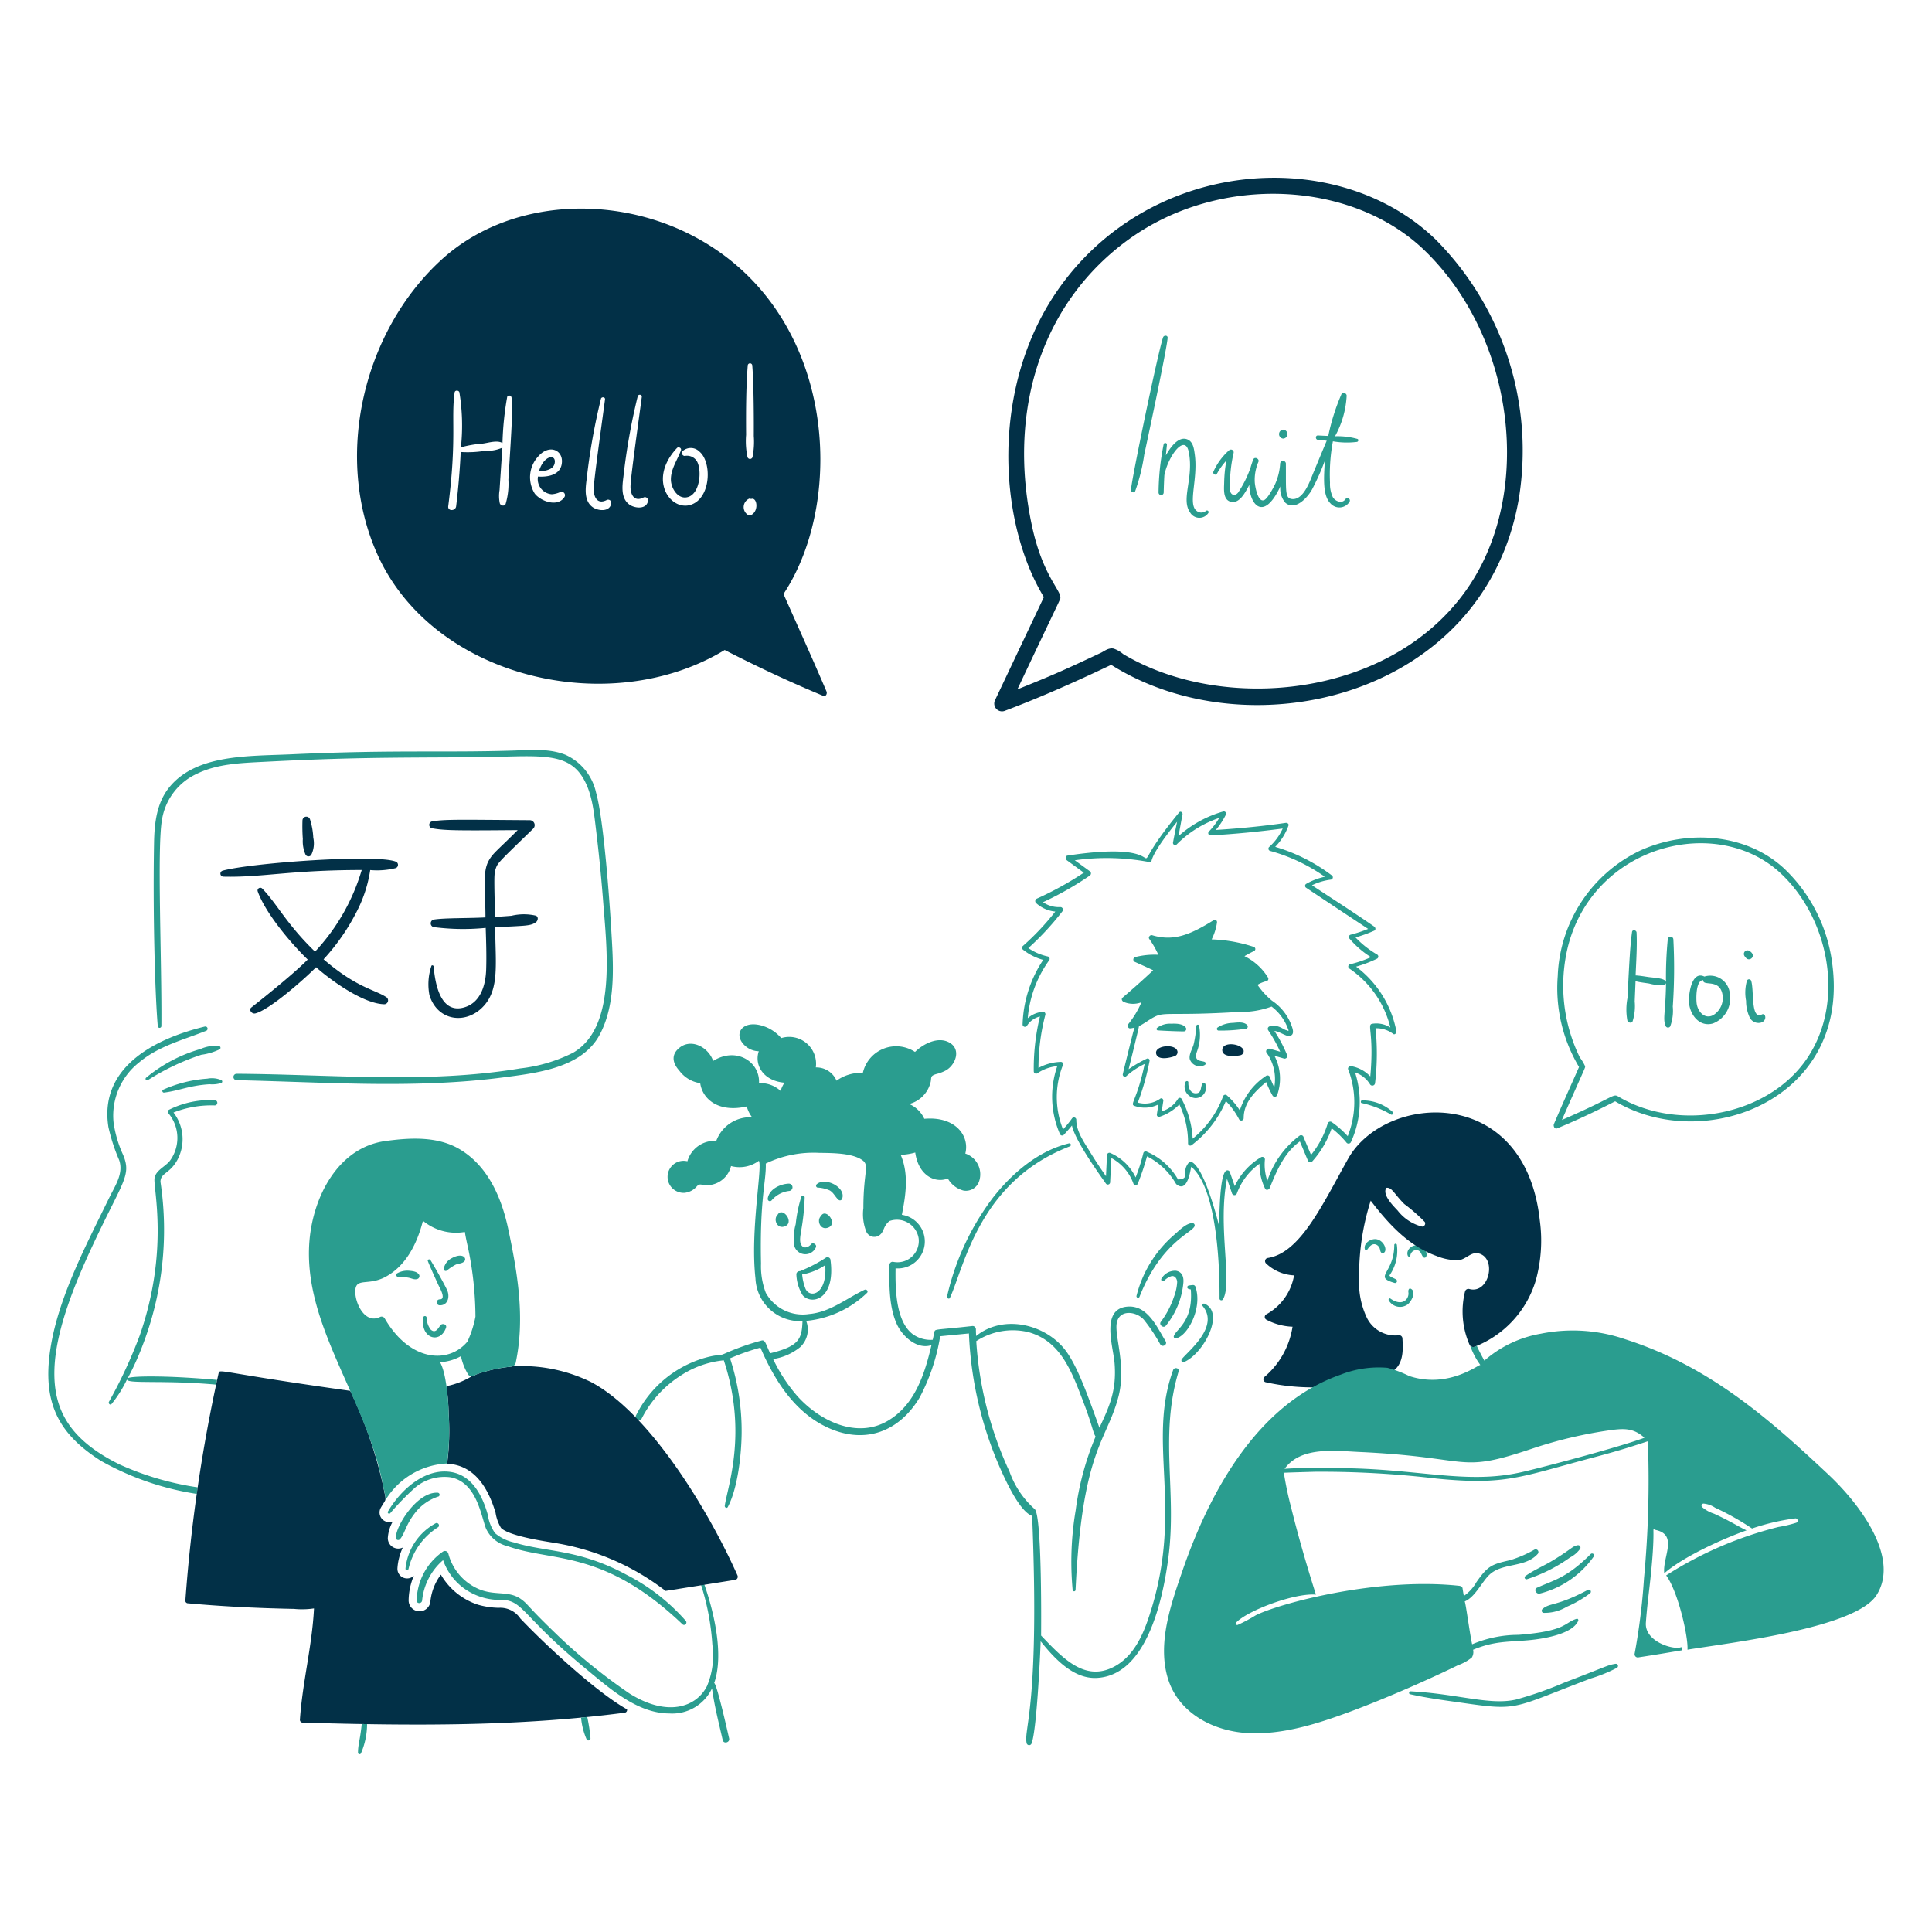 <svg viewBox="0 0 140 140" height="140" width="140" xmlns="http://www.w3.org/2000/svg"><g transform="matrix(0.7,0,0,0.7,0,0)"><path d="M20.839,109.19a6.251,6.251,0,0,0,1.9-.566.187.187,0,0,0-.048-.338,3.708,3.708,0,0,0-1.916.3,15.487,15.487,0,0,0-5.664,2.989.156.156,0,0,0,.193.241A24.458,24.458,0,0,1,20.839,109.19Z" fill="#2a9d8f"></path><path d="M16.971,113.106c1.506-.179,2.659-.744,4.724-.867a3.131,3.131,0,0,0,1.229-.133.169.169,0,0,0,0-.289,2.5,2.5,0,0,0-1.458-.157,13.523,13.523,0,0,0-4.579,1.145C16.74,112.866,16.8,113.106,16.971,113.106Z" fill="#2a9d8f"></path><path d="M46.676,152.934c2.636.541,3.1,3.849,3.616,5.255a3.27,3.27,0,0,0,2.253,1.867c4.654,1.684,9.9.266,18.1,8.087.229.217.546-.111.35-.35a20.587,20.587,0,0,0-6.134-4.772c-5-2.706-8.279-2.306-11.653-3.35a4.54,4.54,0,0,1-1.952-.952,4.333,4.333,0,0,1-.76-1.916c-.556-1.967-1.626-4.122-3.892-4.435-2.711-.374-5.182,1.94-6.447,4.109a.148.148,0,0,0,.229.181,28.692,28.692,0,0,1,2.6-2.675A4.728,4.728,0,0,1,46.676,152.934Z" fill="#2a9d8f"></path><path d="M141.516,129.387c.222-.295.484-.705.928-.554a.681.681,0,0,1,.4.458c.047.145.036.29.169.4a.161.161,0,0,0,.193.024c.472-.2.116-1.242-.663-1.422-.556-.128-1.419.358-1.254,1.025C141.314,129.423,141.454,129.47,141.516,129.387Z" fill="#2a9d8f"></path><path d="M146,129.99a.629.629,0,0,1,.76-.567c.362.117.364.48.578.723a.19.19,0,0,0,.289-.036c.275-.543-.433-1.148-.928-1.193-.566-.052-1.18.5-.964,1.073C145.78,130.111,145.975,130.134,146,129.99Z" fill="#2a9d8f"></path><path d="M144.336,128.869c0,2.992-2.229,3.281.036,3.941a.2.2,0,0,0,.157-.362c-.191-.123-.81-.329-.663-.458a4.447,4.447,0,0,0,.735-3.145A.136.136,0,0,0,144.336,128.869Z" fill="#2a9d8f"></path><path d="M143.758,134.6a1.346,1.346,0,0,0,1.928.458c.409-.279,1-1.382.325-1.663a.138.138,0,0,0-.168.072c-.1.169-.027.3-.037.482-.036.658-.737,1.281-1.867.482C143.819,134.351,143.709,134.5,143.758,134.6Z" fill="#2a9d8f"></path><path d="M145.975,175.385c1.868.422,3.773.658,5.652.928,5.638.809,5,.488,13.039-2.555a15.247,15.247,0,0,0,2.724-1.108.225.225,0,0,0-.169-.41c-.823.132-.88.263-5.278,1.94a38,38,0,0,1-5.014,1.759c-2.723.619-6.059-.6-10.918-.855C145.816,175.084,145.835,175.385,145.975,175.385Z" fill="#2a9d8f"></path><path d="M148.625,24.8c-10.118-9.81-29.571-8.554-39.153,5.268-6.935,10.006-6.16,23.916-1.41,31.745l-5.054,10.662a.805.805,0,0,0,.965,1.126c3.273-1.229,6.793-2.75,11.056-4.777,14.425,9.079,38.692,3.29,42.2-17.209A31,31,0,0,0,148.625,24.8Zm3.29,36.1c-7.876,11.4-25.314,12.991-35.642,6.809a3.063,3.063,0,0,0-1-.569c-.53-.106-1,.292-1.281.425-3.672,1.729-4.908,2.288-8.674,3.8,4.686-9.925,4.478-9.329,4.446-9.523.036-.768-1.844-2.34-2.927-7.359-2.629-12.176,1.118-23.283,10.023-29.713,9.4-6.787,23.125-6.1,30.631,1.172C156.771,34.932,158.8,50.939,151.915,60.9Z" fill="#023047"></path><path d="M84.54,122.6a.2.2,0,0,0,.084.338,3.5,3.5,0,0,1,1.278.3c.408.244.56.67.9.964a.23.23,0,0,0,.373-.1C87.624,122.92,85.411,121.8,84.54,122.6Z" fill="#2a9d8f"></path><path d="M81.672,122.53c-.88.023-2.046.557-2.193,1.531a.23.23,0,0,0,.385.217,2.8,2.8,0,0,1,1.82-.989A.38.38,0,0,0,81.672,122.53Z" fill="#2a9d8f"></path><path d="M80.5,125.748c-.462.439-.1,1.406.615,1.241C82.4,126.693,81.02,124.817,80.5,125.748Z" fill="#2a9d8f"></path><path d="M84.986,125.88c-.462.44-.1,1.407.615,1.242C86.882,126.826,85.5,124.95,84.986,125.88Z" fill="#2a9d8f"></path><path d="M84.468,129.1c.1-.276-.325-.53-.506-.3-.24.3-.731.515-1,.1s-.06-1.181,0-1.639a23.529,23.529,0,0,0,.338-3.314.18.18,0,0,0-.35-.048,14.1,14.1,0,0,0-.578,2.82,5.377,5.377,0,0,0-.133,2.3A1.189,1.189,0,0,0,84.468,129.1Z" fill="#2a9d8f"></path><path d="M85.516,130.182a14.772,14.772,0,0,1-2.711,1.41.333.333,0,0,0-.362.386,4.386,4.386,0,0,0,.651,2.109c.931,1.058,3.455.426,2.868-3.724A.313.313,0,0,0,85.516,130.182ZM83.4,133.448a5.32,5.32,0,0,1-.361-1.518,6.059,6.059,0,0,0,2.386-.964C85.654,133.927,83.913,134.449,83.4,133.448Z" fill="#2a9d8f"></path><path d="M75.478,179.952c-.079-.334-1.243-5.566-1.545-5.727,1.019-2.914-.013-7.323-1.034-10.24a.168.168,0,0,0-.325.084,25.458,25.458,0,0,1,1.169,6.194,8.156,8.156,0,0,1-.543,4.254c-1.093,2.208-4.1,3.261-8.026.8a57.68,57.68,0,0,1-7.833-6.4c-2.842-2.743-2.638-2.814-3.386-3.362-1.353-.993-2.889-.257-4.712-1.206a5.487,5.487,0,0,1-2.832-3.53.366.366,0,0,0-.53-.217,6.328,6.328,0,0,0-2.748,5.073c-.009.374.53.362.567,0a6.333,6.333,0,0,1,2.169-4.17,6.118,6.118,0,0,0,2.109,2.881,6.335,6.335,0,0,0,4.085,1.229c2.151.155,2.022,1.736,8.592,7.146,2.433,2,5.3,4.609,8.641,4.615a4.548,4.548,0,0,0,4.412-2.6c.241,1.8.7,3.573,1.107,5.359C74.914,180.566,75.581,180.387,75.478,179.952Z" fill="#2a9d8f"></path><path d="M121.44,141.836c-2.69,7.4.985,14.1-2.23,24.68-.713,2.349-1.71,5-4.085,6.122-2.907,1.369-5.116-.982-7.351-3.327,0-.1.125-12.524-.675-13.1a9.4,9.4,0,0,1-2.591-3.856,37.638,37.638,0,0,1-3.446-13.521,6.93,6.93,0,0,1,5.411-.928c3.33.927,4.47,4.059,5.7,7.291.966,2.539.927,3,1.241,3.519a29.363,29.363,0,0,0-2.061,7.628,31.8,31.8,0,0,0-.313,8.255.151.151,0,0,0,.3,0c.691-14.612,3.2-15.309,4.435-19.993.825-3.134-.37-6.178-.181-7.568.207-1.519,2-1.325,2.808-.433a17.461,17.461,0,0,1,1.711,2.566c.218.35.77.025.554-.325-.883-1.432-1.831-3.675-3.844-3.591-2.94.122-1.587,4.121-1.446,5.832.234,2.839-.524,4.49-1.567,6.713-1.241-3.448-2.244-6.269-3.434-7.906-2.05-2.818-6.495-3.892-9.327-1.59-.012-.229-.024-.458-.024-.687a.345.345,0,0,0-.35-.35c-3.783.426-3.87.288-3.941.6-.206.922-.153.833-.229.831a3.151,3.151,0,0,1-2.072-.626c-1.692-1.354-1.757-4.6-1.724-6.773a2.792,2.792,0,0,0,.651-5.543c.422-2.11.723-4.239-.12-6.206a6.463,6.463,0,0,0,1.506-.241c.333,2.393,2.06,3.209,3.374,2.687a2.61,2.61,0,0,0,1.627,1.253,1.44,1.44,0,0,0,1.615-.976,2.264,2.264,0,0,0-1.434-2.856c.471-1.814-1.011-3.888-4.242-3.6a3.071,3.071,0,0,0-1.567-1.531,3.079,3.079,0,0,0,2.23-2.313c.086-.47-.06-.606.614-.8a4.086,4.086,0,0,0,.989-.385c.974-.581,1.556-2.137.361-2.844-1.167-.691-2.7.084-3.591.952a3.536,3.536,0,0,0-5.4,2.169,4.3,4.3,0,0,0-2.723.807,2.268,2.268,0,0,0-2.145-1.373,2.782,2.782,0,0,0-3.579-3.037,4.171,4.171,0,0,0-2.037-1.3c-2.1-.583-3,.995-1.651,2.145a2.179,2.179,0,0,0,1.362.518c-.481,1.395.448,3.075,2.663,3.254a2.925,2.925,0,0,0-.4.856,3.067,3.067,0,0,0-2.241-.808c.127-2.191-2.325-3.808-4.748-2.3-.482-1.446-2.373-2.457-3.64-1.229-.746.723-.478,1.55.145,2.241a3.26,3.26,0,0,0,2.157,1.289c.25,1.727,1.974,3.068,4.821,2.411a3.141,3.141,0,0,0,.554,1.12,3.74,3.74,0,0,0-3.712,2.447,2.911,2.911,0,0,0-2.988,2.109,1.658,1.658,0,1,0-.29,3.265,1.908,1.908,0,0,0,1.278-.687c.434-.418.487.08,1.6-.168a2.594,2.594,0,0,0,1.928-1.916,3.36,3.36,0,0,0,2.88-.543c.4.6-.912,7.158-.35,12.172a4.626,4.626,0,0,0,4.869,4.422c-.069,1.834-.334,2.59-3.278,3.314-.024.012-.048.012-.072.024-.466-1-.512-1.421-.892-1.325a25.636,25.636,0,0,0-3.832,1.362c-.723.309-.451-.018-2.133.457a11.532,11.532,0,0,0-7.026,5.929c-.193.386.386.724.579.338a11.434,11.434,0,0,1,4.085-4.483,9.884,9.884,0,0,1,4.422-1.555c2.481,7.52.388,13.06.1,15.052-.026.18.217.313.313.132,1.037-1.946,1.419-5.447,1.434-7.724a24.137,24.137,0,0,0-1.2-7.664,22.676,22.676,0,0,1,3.145-1.109c1.471,3.41,3.594,6.8,7.135,8.351,3.763,1.646,7.244.333,9.351-3.193a20.622,20.622,0,0,0,2.121-6.339l2.976-.289a38.559,38.559,0,0,0,3.76,15.1c.466.962,1.684,3.418,2.784,3.784.8,19.865-.91,22.013-.566,23.548a.265.265,0,0,0,.482.06c.544-1.1.926-9.343.964-10.629,1.422,1.784,3.374,3.89,5.76,3.8,5.028-.2,6.832-7.552,7.472-12.521.877-6.823-.943-12.5,1.036-19.161C122.151,141.619,121.571,141.474,121.44,141.836Zm-29.465,5.206c-3.265,1.976-7.147.037-9.435-2.519a16.768,16.768,0,0,1-2.507-3.832,5.845,5.845,0,0,0,2.808-1.241,2.484,2.484,0,0,0,.614-2.712,10.482,10.482,0,0,0,6.291-2.892c.181-.169-.048-.422-.253-.325-1.895.9-3.556,2.319-5.736,2.506a4.355,4.355,0,0,1-4.483-2.2,7.742,7.742,0,0,1-.494-3.025c-.148-6.71.556-8.558.494-10.352a11.378,11.378,0,0,1,5.5-1.108c1.366.021,3.33.01,4.411.7.907.578.192,1.084.192,5.025a4.876,4.876,0,0,0,.314,2.458.91.91,0,0,0,1.434.277c.418-.377.316-.889.952-1.4a2.278,2.278,0,0,1,3.025,1.819,2.208,2.208,0,0,1-2.615,2.41.329.329,0,0,0-.41.314c-.024,1.976-.074,4.278.759,6.122.577,1.277,2.1,2.675,3.591,2.181C95.723,142.245,94.723,145.379,91.975,147.042Z" fill="#2a9d8f"></path><path d="M117.957,134.256c2.183-5.555,5.39-6.622,5.688-7.291a.236.236,0,0,0-.2-.35c-.663,0-1.4.791-1.88,1.2a12.313,12.313,0,0,0-3.916,6.339A.164.164,0,0,0,117.957,134.256Z" fill="#2a9d8f"></path><path d="M120.162,136.847c-.215.3.276.685.519.4a8.237,8.237,0,0,0,1.819-4.422c.06-.6-.1-1.166-.771-1.278a1.617,1.617,0,0,0-1.47.783.179.179,0,0,0,.253.254,1.887,1.887,0,0,1,.771-.482c.362-.061.568.3.578.614a5.027,5.027,0,0,1-.325,1.506A9.214,9.214,0,0,1,120.162,136.847Z" fill="#2a9d8f"></path><path d="M123.03,133.087a.177.177,0,0,0,0,.337,1.664,1.664,0,0,0,.241.06c.27,3.33-1.52,4.094-1.759,4.833a.181.181,0,0,0,.181.229c1.186-.132,2.833-3.106,2.06-5.339a.257.257,0,0,0-.241-.181A3.62,3.62,0,0,0,123.03,133.087Z" fill="#2a9d8f"></path><path d="M124.705,134.967a.161.161,0,0,0-.192.253c1.735,2.1-1.466,4.6-2.169,5.471-.108.133-.013.409.192.325C124.572,140.184,126.85,135.887,124.705,134.967Z" fill="#2a9d8f"></path><path d="M98.037,134.219c-.024.169.218.314.3.133,1.5-3.251,3-12.045,12.4-15.678a.162.162,0,0,0-.085-.313c-3.2.781-5.92,3.118-7.905,5.675A26.741,26.741,0,0,0,98.037,134.219Z" fill="#2a9d8f"></path><path d="M140.974,114.191a10.292,10.292,0,0,1,3.037,1.193c.168.062.265-.169.157-.277a4.607,4.607,0,0,0-3.158-1.193C140.827,113.911,140.845,114.191,140.974,114.191Z" fill="#2a9d8f"></path><path d="M119.692,109.106c.193.686,1.432.4,1.892.229a.434.434,0,0,0,.253-.639C121.449,108.02,119.456,108.265,119.692,109.106Z" fill="#023047"></path><path d="M128.73,108.7c-.281-.7-2.2-.9-2.2,0,0,.8,1.434.637,1.9.53A.43.43,0,0,0,128.73,108.7Z" fill="#023047"></path><path d="M144.553,106.744a10.917,10.917,0,0,0-4.169-6.677,13.532,13.532,0,0,0,2.181-.831.248.248,0,0,0,0-.422,10,10,0,0,1-2.242-1.771,14.511,14.511,0,0,0,1.941-.7c.181-.083.134-.329,0-.422-2.114-1.468-4.3-2.856-6.448-4.278a6.2,6.2,0,0,1,1.928-.579.242.242,0,0,0,.121-.445,18.3,18.3,0,0,0-5.857-2.953,6.109,6.109,0,0,0,1.374-2.193c.071-.193-.132-.312-.289-.289-2.4.352-4.808.578-7.231.735a7.957,7.957,0,0,0,1.037-1.579.235.235,0,0,0-.265-.337,11.843,11.843,0,0,0-4.64,2.555c.145-.748.274-1.5.422-2.254.035-.181-.2-.384-.35-.205-7.038,8.591,1.494,2.484-11.556,4.471-.253.038-.229.373-.061.494.581.419,1.169.856,1.748,1.277a34.193,34.193,0,0,1-4.893,2.7.281.281,0,0,0-.06.434,3.439,3.439,0,0,0,2,.891,26.51,26.51,0,0,1-3.362,3.567.252.252,0,0,0,0,.362,5.793,5.793,0,0,0,2.109,1.072,12.7,12.7,0,0,0-2.133,6.689.247.247,0,0,0,.458.12,2.2,2.2,0,0,1,1.338-.952,22.918,22.918,0,0,0-.639,5.688.241.241,0,0,0,.361.2,4.4,4.4,0,0,1,2.073-.747,9.666,9.666,0,0,0,.289,7.062.246.246,0,0,0,.386.048c.3-.319.578-.639.844-.964.284,1.462,2.646,4.792,3.506,6a.241.241,0,0,0,.446-.121c.044-.831.085-1.662.133-2.506a4.857,4.857,0,0,1,2.277,2.639.24.24,0,0,0,.458,0,26.844,26.844,0,0,0,.952-2.82,7.258,7.258,0,0,1,3.013,2.868c1.227,1.053,1.5-1.67,1.567-1.783,3.181,2.652,2.908,13.578,2.928,13.678a.192.192,0,0,0,.349.048c1.027-1.7-.572-7.513.422-12.485.169.506.35,1,.518,1.506a.266.266,0,0,0,.507,0,6.547,6.547,0,0,1,2.337-3.061,5.771,5.771,0,0,0,.579,2.567c.108.229.409.121.482-.06.71-1.772,1.518-3.675,3.121-4.82.277.651.542,1.3.82,1.952a.278.278,0,0,0,.457.12,9.953,9.953,0,0,0,2.013-3.434,9.067,9.067,0,0,1,1.554,1.506.274.274,0,0,0,.434-.06,9.932,9.932,0,0,0,.434-7.23,2.909,2.909,0,0,1,1.555,1.241.283.283,0,0,0,.518-.145,25.717,25.717,0,0,0,.048-5.664,2.833,2.833,0,0,1,1.808.567C144.372,107.177,144.589,106.936,144.553,106.744Zm-2.458-.772c-.652.072.177.828-.241,5.459a3.578,3.578,0,0,0-1.952-1.06c-.181-.036-.422.12-.338.337a9.4,9.4,0,0,1-.048,6.905,9.9,9.9,0,0,0-1.675-1.47.276.276,0,0,0-.4.169,9.518,9.518,0,0,1-1.723,3.242c-.253-.615-.526-1.227-.771-1.844a.268.268,0,0,0-.4-.157,9.488,9.488,0,0,0-3.35,4.688,5.164,5.164,0,0,1-.253-2.217.266.266,0,0,0-.4-.229,6.9,6.9,0,0,0-2.723,2.988c-.169-.482-.341-.963-.507-1.446a.261.261,0,0,0-.433-.108c-.63.618-.631,4.475-.687,5.664-.33-1.336-1.59-5.982-2.82-6.6a.235.235,0,0,0-.289.036c-.892,1.037.233,1.685-1.133,1.771a6.784,6.784,0,0,0-3.242-2.88.24.24,0,0,0-.349.145,19.427,19.427,0,0,1-.8,2.518,5.187,5.187,0,0,0-2.6-2.518.244.244,0,0,0-.361.2c-.041.734-.072,1.458-.109,2.193-.566-.808-1.112-1.625-1.626-2.47-.607-1-1.459-2.157-1.447-3.375a.246.246,0,0,0-.457-.12,10.923,10.923,0,0,1-.916,1.121,8.989,8.989,0,0,1,0-6.689.234.234,0,0,0-.229-.3,5.1,5.1,0,0,0-2.314.627,21.841,21.841,0,0,1,.711-5.5.249.249,0,0,0-.229-.314,2.7,2.7,0,0,0-1.591.663,11.936,11.936,0,0,1,2.23-6.013.255.255,0,0,0-.145-.374,5.646,5.646,0,0,1-2.024-.868,28.836,28.836,0,0,0,3.555-3.844c.12-.156-.049-.407-.229-.4a2.888,2.888,0,0,1-1.808-.506,33.1,33.1,0,0,0,4.832-2.747.276.276,0,0,0,0-.47c-.519-.373-1.024-.747-1.542-1.121a23.644,23.644,0,0,1,7.76.193c.542.1-.8.3,2.832-4.182-.144.711-.289,1.42-.421,2.133a.224.224,0,0,0,.373.217,11.336,11.336,0,0,1,4.411-2.748,7.542,7.542,0,0,1-1.073,1.411.235.235,0,0,0,.169.4c2.5-.141,4.989-.385,7.472-.711a5.7,5.7,0,0,1-1.41,1.916.241.241,0,0,0,.108.4,18.169,18.169,0,0,1,5.664,2.675,6.694,6.694,0,0,0-1.928.735.237.237,0,0,0,0,.41c2.133,1.422,4.278,2.844,6.411,4.254a13.473,13.473,0,0,1-1.82.6.248.248,0,0,0-.108.409,9.683,9.683,0,0,0,2.217,1.916,11.715,11.715,0,0,1-2.169.735.246.246,0,0,0-.06.446,10.321,10.321,0,0,1,4.242,6.1A2.713,2.713,0,0,0,142.1,105.972Z" fill="#2a9d8f"></path><path d="M124.73,110.238a.18.18,0,0,0,0-.3c-.362-.17-1.2,0-.82-1.085a4.915,4.915,0,0,0,.217-2.675c-.036-.169-.277-.12-.289.036a10.974,10.974,0,0,1-.265,1.868c-.123.482-.511,1.049-.41,1.555A1.086,1.086,0,0,0,124.73,110.238Z" fill="#2a9d8f"></path><path d="M124.489,112.166c-.26.378-.049,1.013-.711,1.013-.567,0-.788-.639-.76-1.121.011-.181-.242-.193-.3-.036a1.2,1.2,0,0,0,1,1.651,1.075,1.075,0,0,0,1.037-1.507A.149.149,0,0,0,124.489,112.166Z" fill="#2a9d8f"></path><path d="M131.671,103.586a7.983,7.983,0,0,1-1.494-1.639,3.322,3.322,0,0,1,.952-.385.246.246,0,0,0,.144-.35,5.891,5.891,0,0,0-2.446-2.229c.325-.193.664-.371,1.012-.542a.231.231,0,0,0-.06-.422,15.277,15.277,0,0,0-4.35-.771,5.633,5.633,0,0,0,.554-1.748c.026-.18-.146-.364-.326-.253-2.357,1.461-4.107,2.253-6.386,1.567-.2-.062-.436.194-.3.385a9.385,9.385,0,0,1,.94,1.639,7.991,7.991,0,0,0-2.4.241.265.265,0,0,0-.06.482c.64.287,1.289.579,1.928.88-1.036.976-2.088,1.912-3.169,2.832-.17.144-.049.374.12.446a2.462,2.462,0,0,0,1.832.036,9.6,9.6,0,0,1-1.338,2.229c-.133.168-.072.507.193.47.6-.046.47-.327.253.531-.248.98-.808,3.224-1.036,4.2a.22.22,0,0,0,.361.217,8.165,8.165,0,0,1,1.9-1.265c-.77,3.692-1.558,4.163-1.072,4.338a3.163,3.163,0,0,0,2.494-.144c-.048.337-.11.686-.156,1.024a.218.218,0,0,0,.313.241,5.039,5.039,0,0,0,2.012-1.265,9.071,9.071,0,0,1,.9,4.037.232.232,0,0,0,.35.192,11.145,11.145,0,0,0,3.567-4.579,7.892,7.892,0,0,1,1.374,1.9.255.255,0,0,0,.47-.132c-.006-1.627,1.168-2.76,2.325-3.736a10.914,10.914,0,0,0,.663,1.4.267.267,0,0,0,.482-.061,5.107,5.107,0,0,0-.289-4.061c.325.1.653.186.988.29.182.056.419-.144.338-.338a14.957,14.957,0,0,0-1.326-2.518c.506.036,1.233.595,1.579.518.505-.114.343-.661.217-1.013A5.266,5.266,0,0,0,131.671,103.586Zm1.506,3.061c-.28-.02-.865-.663-1.747-.4a.264.264,0,0,0-.157.386,14.873,14.873,0,0,1,1.253,2.242c-.361-.109-.735-.215-1.1-.314-.217-.059-.458.2-.313.41a4.731,4.731,0,0,1,.8,3.591,10.4,10.4,0,0,1-.446-1.048.268.268,0,0,0-.434-.121,6.677,6.677,0,0,0-2.687,3.555,7.118,7.118,0,0,0-1.338-1.554.243.243,0,0,0-.4.108,10.14,10.14,0,0,1-3.146,4.375,9.712,9.712,0,0,0-1.145-4.122.215.215,0,0,0-.373,0,2.964,2.964,0,0,1-1.687,1.29c.06-.362.113-.723.168-1.073.027-.168-.143-.359-.313-.241a2.734,2.734,0,0,1-2.326.41,26,26,0,0,0,1.217-4.314.205.205,0,0,0-.3-.229,12.975,12.975,0,0,0-1.868,1.084c.031-.123,1.073-4.326,1.073-4.459.578-.277,1.085-.71,1.687-1,1.02-.491,1.907-.052,8.664-.47a9.107,9.107,0,0,0,3.375-.554,5.022,5.022,0,0,1,1.711,2.338C133.442,106.719,133.394,106.756,133.177,106.647Z" fill="#2a9d8f"></path><path d="M122.729,106.346c-.327-.4-1.036-.391-1.518-.374a2.189,2.189,0,0,0-1.446.446.149.149,0,0,0,.06.241c.1.024,2.676.142,2.8.1A.251.251,0,0,0,122.729,106.346Z" fill="#2a9d8f"></path><path d="M127.634,105.888a3.036,3.036,0,0,0-1.579.47.176.176,0,0,0,.085.325,17.015,17.015,0,0,0,2.916-.205.248.248,0,0,0,.048-.373C128.745,105.752,128.128,105.842,127.634,105.888Z" fill="#2a9d8f"></path><path d="M63.27,96.127c-.168-2.855-.776-11.321-1.566-14.076a5.611,5.611,0,0,0-3.17-3.916c-1.724-.684-3.663-.49-5.471-.434-7.2.223-12.359-.1-22.908.386-4.493.2-9.836-.012-12.618,3.4-1.326,1.626-1.553,3.736-1.59,5.76-.13,7.026.086,15.553.385,18.968a.187.187,0,0,0,.374,0c.058-6.638-.458-18.366.06-21.342a6.342,6.342,0,0,1,3.591-4.76c2.11-1.036,4.519-1.123,6.821-1.241,8.949-.46,12.839-.434,21.776-.482,6.2-.033,9.495-.719,11.255,1.916,1.09,1.631,1.264,3.724,1.495,5.616q.431,3.543.711,7.11c.4,5.25,1.448,13.3-3.085,15.943a16.084,16.084,0,0,1-5.483,1.627c-9.636,1.612-19.51.611-29.368.554a.332.332,0,0,0,0,.663c9.193.2,18.463.911,27.62-.289,3.471-.455,8.149-.963,9.99-4.435C63.815,103.84,63.48,99.694,63.27,96.127Z" fill="#2a9d8f"></path><path d="M40.94,89.186c-2.042-.783-14.958.134-17.907.952a.315.315,0,0,0,.084.614c3.965.1,6.964-.687,14.328-.687a21.126,21.126,0,0,1-4.832,8.448c-2.941-2.835-3.967-5-5.471-6.532a.283.283,0,0,0-.47.277c.791,2.257,3.459,5.413,5.182,7.074-1.7,1.734-5.859,4.971-5.881,5-.215.291.145.651.446.579,1.455-.348,5.108-3.568,6.3-4.784,1.616,1.424,4.929,3.791,7.073,3.832a.4.4,0,0,0,.2-.735c-1.218-.8-3.041-.949-6.495-3.917A22.058,22.058,0,0,0,36.963,94.3a13.775,13.775,0,0,0,1.362-4.23,8.041,8.041,0,0,0,2.627-.2A.357.357,0,0,0,40.94,89.186Z" fill="#023047"></path><path d="M31.637,88.487a.345.345,0,0,0,.59,0,2.721,2.721,0,0,0,.205-1.76,7.473,7.473,0,0,0-.337-1.9.4.4,0,0,0-.783.109,17.819,17.819,0,0,0,.036,1.916A3.425,3.425,0,0,0,31.637,88.487Z" fill="#023047"></path><path d="M55.473,94.789a5.5,5.5,0,0,0-2.53.012c-.567.046-1.133.085-1.7.121-.092-4.18-.111-4.458.084-5.025s.315-.669,3.88-4.122a.513.513,0,0,0-.361-.868c-7.588-.053-8.791-.1-10.147.133a.364.364,0,0,0,0,.7c1.245.222,2.162.256,8.894.193-2.122,2.121-2.537,2.356-2.977,3.121-.71,1.234-.362,3.039-.362,5.917-1.827.1-4.318.044-5.374.229a.4.4,0,0,0,0,.771,23.581,23.581,0,0,0,5.4.084c.048,1.435.093,2.868.048,4.3-.052,1.65-.591,3.53-2.41,3.964-2.374.567-2.89-2.616-3.025-4.266-.011-.132-.215-.18-.241-.036a5.95,5.95,0,0,0-.193,3.013c.877,2.772,3.951,3.065,5.712,1,1.491-1.748,1.137-4.218,1.085-8.026,2.984-.194,3.614-.109,4.2-.518C55.69,95.33,55.775,94.92,55.473,94.789Z" fill="#023047"></path><path d="M45.3,154.525c-2.109-.111-4.327,3.417-4.327,4.664a.244.244,0,0,0,.41.168c.5-.515.6-1.491,1.579-2.735a5.007,5.007,0,0,1,2.446-1.711A.208.208,0,0,0,45.3,154.525Z" fill="#2a9d8f"></path><path d="M42.29,162.418a6.919,6.919,0,0,1,3.085-4.338.248.248,0,0,0-.241-.41,6.027,6.027,0,0,0-3.157,4.712C41.964,162.563,42.24,162.587,42.29,162.418Z" fill="#2a9d8f"></path><path d="M42.314,131.544a2.151,2.151,0,0,0-1.193.265.2.2,0,0,0,.1.374,5.2,5.2,0,0,1,1.061.084c.313.052.6.241.928.133a.311.311,0,0,0,.18-.434C43.182,131.616,42.7,131.577,42.314,131.544Z" fill="#2a9d8f"></path><path d="M46.749,130.255a1.532,1.532,0,0,0-.808,1.072.2.2,0,0,0,.326.193,5.4,5.4,0,0,1,.879-.59c.29-.145.7-.109.928-.362C48.358,130.253,47.889,129.622,46.749,130.255Z" fill="#2a9d8f"></path><path d="M44.555,130.436c-.084-.133-.337-.049-.265.108.281.724,1.086,2.469,1.145,2.591.095.194.783,1.39.084,1.374a.307.307,0,0,0,0,.614c.82.025,1.047-.823.808-1.47C46.169,133.224,44.948,131.048,44.555,130.436Z" fill="#2a9d8f"></path><path d="M45.58,137.208c-.253.362-.52.846-.988.434a2.147,2.147,0,0,1-.434-1.277.176.176,0,0,0-.338,0c-.339,2.21,1.746,2.807,2.35,1.084C46.3,137.089,45.773,136.931,45.58,137.208Z" fill="#2a9d8f"></path><path d="M189.672,99.742a16.41,16.41,0,0,0-4.99-9.845c-3.969-3.662-10.036-4.02-14.846-1.868a15.013,15.013,0,0,0-8.58,13.015,15.926,15.926,0,0,0,2.205,9.411c-.868,1.965-1.76,3.93-2.6,5.905-.087.2.073.556.337.446,2.041-.846,4.037-1.784,6-2.8C176.458,119.528,191.58,113.821,189.672,99.742Zm-2.555,9.749c-4.025,6.04-13.32,7.721-19.523,4.061-.664-.392-.206-.094-5.905,2.386,2.544-5.8,2.439-5.389,2.387-5.591a4.791,4.791,0,0,0-.531-.88,16.906,16.906,0,0,1-1.193-11.629c2.772-10.421,15.36-13.51,21.9-7.508C189.3,94.973,191.05,103.589,187.117,109.491Z" fill="#2a9d8f"></path><path d="M172.644,97.272a40.294,40.294,0,0,0-.181,4.4c-.06-.421-1.261-.451-1.808-.53-.445-.065-.891-.145-1.337-.169.06-1.47.167-2.964.1-4.434-.012-.254-.43-.349-.47-.061-.183,1.321-.267,2.74-.47,6.833a6.3,6.3,0,0,0-.012,2.338c.083.217.424.314.542.072a5.2,5.2,0,0,0,.217-2.048c.025-.7.061-1.4.085-2.1.458.12.94.166,1.41.241a4.376,4.376,0,0,0,1.554.144c.219-.044.2-.321.193-.156-.053,3.157-.352,3.6-.048,4.386a.268.268,0,0,0,.482.06,4.694,4.694,0,0,0,.265-2.048,57.314,57.314,0,0,0,.06-6.953A.291.291,0,0,0,172.644,97.272Z" fill="#2a9d8f"></path><path d="M176.44,101.092c-1.319-.641-1.626,1.783-1.6,2.567.038,1.3,1.035,2.7,2.482,2.289a2.792,2.792,0,0,0,1.748-3.1A2.033,2.033,0,0,0,176.44,101.092Zm.964,3.964c-.892.519-1.628-.289-1.76-1.144-.072-.47-.108-2.459.675-2.447-.056.67,1.642-.176,1.977,1.41A2.074,2.074,0,0,1,177.4,105.056Z" fill="#2a9d8f"></path><path d="M182.405,105.008c-1.2.627-.8-2.459-1.121-3.47a.234.234,0,0,0-.446,0,4.526,4.526,0,0,0-.084,2.06,4.045,4.045,0,0,0,.41,1.8,1.027,1.027,0,0,0,1.036.482C182.977,105.747,182.805,104.827,182.405,105.008Z" fill="#2a9d8f"></path><path d="M180.838,99.248c.423.254,1.006-.382.241-.82a.372.372,0,0,0-.506.507A1.093,1.093,0,0,0,180.838,99.248Z" fill="#2a9d8f"></path><path d="M120.873,34.981c.024-.289-.385-.3-.47-.06-.535,1.531-3.333,15.044-3.326,15.81,0,.217.336.337.434.121a19.523,19.523,0,0,0,.94-3.784C118.553,46.612,120.762,36.331,120.873,34.981Z" fill="#2a9d8f"></path><path d="M124.838,52.888a.763.763,0,0,1-1-.036c-.878-.752.2-3.3-.157-5.82-.072-.506-.146-1.215-.663-1.495-.991-.537-1.916.868-2.325,1.6.036-.373.067-.735.108-1.109.021-.193-.3-.229-.337-.048A26.314,26.314,0,0,0,119.933,51a.266.266,0,0,0,.531,0c.016-.6.036-1.205.072-1.807.383-1.978,2.144-4.367,2.531-2.374.525,2.706-.842,4.853.132,6.23a1.11,1.11,0,0,0,1.9.036A.166.166,0,0,0,124.838,52.888Z" fill="#2a9d8f"></path><path d="M140.528,45.441a7.6,7.6,0,0,0-2.326-.277,9.669,9.669,0,0,0,1.205-4.206c-.01-.265-.421-.422-.542-.145a21.956,21.956,0,0,0-1.362,4.315c-.349-.012-.7-.029-1.06-.049-.3-.016-.289.435,0,.458s.6.061.9.085c-.458,1.084-.911,2.183-1.362,3.266-.357.857-1.024,2.9-2.241,2.771-.743-.08-.6-.874-.627-3.7a.3.3,0,0,0-.591,0,6.052,6.052,0,0,1-.518,2.145c-.164.357-.772,1.5-1.133,1.663-.647.285-.938-1.362-.976-1.82a4.693,4.693,0,0,1,.386-2.157c.094-.314-.41-.542-.542-.229a8.61,8.61,0,0,0-.277.831,11.38,11.38,0,0,1-1.29,2.6c-.369.45-.816.216-.843-.289a14.809,14.809,0,0,1,.373-3.808.284.284,0,0,0-.47-.277,6.487,6.487,0,0,0-1.615,2.2c-.107.242.226.456.362.217a7.448,7.448,0,0,1,.976-1.362,14.222,14.222,0,0,0-.229,2.254c-.011.639-.157,1.8.675,2.012.916.24,1.525-.985,1.928-1.747,0,1.91,1.427,3.962,3.218.157a2.216,2.216,0,0,0,.518,1.7c1.024.868,2.29-.542,2.747-1.362a23.816,23.816,0,0,0,1.338-3c-.1,1.689-.258,3.585.578,4.422a1.229,1.229,0,0,0,1.977-.169.251.251,0,0,0-.434-.253c-.356.5-1.054.2-1.3-.229a3.24,3.24,0,0,1-.289-1.494,18.736,18.736,0,0,1,.3-4.278,8.43,8.43,0,0,0,2.495.06C140.624,45.715,140.672,45.5,140.528,45.441Z" fill="#2a9d8f"></path><path d="M132.84,45.405a.465.465,0,0,0,0-.928A.465.465,0,0,0,132.84,45.405Z" fill="#2a9d8f"></path><path d="M57.438,47.791c.022-.819-1.194-.589-1.651,1.012C56.51,48.755,57.416,48.61,57.438,47.791Z" fill="#023047"></path><path d="M85.564,71.591c-1.44-3.38-2.964-6.736-4.458-10.1,6.529-9.837,5.436-29.2-9.207-36.984-8.4-4.468-19.375-3.9-26.259,2.434-8.049,7.41-11.106,20.321-6.58,30.428,5.748,12.838,24.068,17.142,35.96,9.918C78.358,69,81.761,70.6,85.227,72.037,85.492,72.147,85.651,71.8,85.564,71.591ZM52.629,49.659a7.406,7.406,0,0,1-.289,2.518c-.122.265-.521.17-.6-.072a3.688,3.688,0,0,1-.024-1.386c.037-.683.289-4.341.289-4.374a3.95,3.95,0,0,1-1.808.325,10.966,10.966,0,0,1-2.506.121c-.085,1.88-.247,3.747-.47,5.615-.062.518-.888.531-.82,0,.9-6.991.283-9.147.663-11.785.036-.253.439-.231.494,0a21.3,21.3,0,0,1,.157,5.688,11.525,11.525,0,0,1,2.241-.386c.6-.075,1.507-.386,2.061-.06a31.992,31.992,0,0,1,.482-4.748c.059-.278.44-.181.458.06C53.063,42.638,53.024,43.325,52.629,49.659Zm5.809,1.783c-.683,1.092-2.435.471-3.073-.337a3.17,3.17,0,0,1,.386-3.893c1.095-1.223,2.458-.649,2.422.579-.04,1.35-1.374,1.615-2.483,1.542a1.566,1.566,0,0,0,1.434,1.832,2.556,2.556,0,0,0,.9-.241A.355.355,0,0,1,58.438,51.442Zm4.832.687c-.153.891-1.36.77-1.916.374-.914-.653-.747-1.928-.626-2.892a65.329,65.329,0,0,1,1.482-8.328c.059-.229.455-.193.422.061-.447,3.343-1.139,8.238-1.169,9.219-.028.915.392,1.689,1.337,1.2A.326.326,0,0,1,63.27,52.129Zm3.808-.265c-.153.89-1.36.77-1.916.374-.914-.653-.747-1.928-.626-2.893a65.345,65.345,0,0,1,1.482-8.327c.059-.229.456-.193.422.061-.447,3.343-1.139,8.238-1.169,9.218-.028.916.392,1.69,1.337,1.206A.326.326,0,0,1,67.078,51.864Zm4.821.217c-2.179,1.268-5.064-2.238-1.82-5.7.158-.168.5,0,.41.241-.363,1-1.07,1.952-1.037,3.073.027.88.759,2.082,1.8,1.747,1.192-.384,1.409-2.654.928-3.627a1.2,1.2,0,0,0-1.29-.615.3.3,0,0,1-.216-.506,1.263,1.263,0,0,1,1.735.061C73.617,47.757,73.632,51.073,71.9,52.081Zm5.507-14.232a.235.235,0,0,1,.47,0c.168,2.062.165,6.125.157,7.291a8.073,8.073,0,0,1-.133,2.181.271.271,0,0,1-.518,0,7.911,7.911,0,0,1-.145-2.3C77.215,42.25,77.243,39.865,77.406,37.849Zm.422,15.425a.427.427,0,0,1-.543-.084.954.954,0,0,1,.266-1.567.2.2,0,0,1,.192.036C78.347,51.408,78.588,52.8,77.828,53.274Z" fill="#023047"></path><path d="M162.533,161.225a2.932,2.932,0,0,0,1.048-.9.25.25,0,0,0-.277-.362c-.575.117-.553.357-2.591,1.591-.916.554-1.929.974-2.795,1.59a.186.186,0,0,0,.144.338A16.13,16.13,0,0,0,162.533,161.225Z" fill="#2a9d8f"></path><path d="M164.666,160.876c-2.465,2.465-3.744,2.665-5.555,3.483-.374.168-.085.663.253.614a9.716,9.716,0,0,0,5.627-3.856C165.124,160.924,164.835,160.707,164.666,160.876Z" fill="#2a9d8f"></path><path d="M164.365,164.588c-3.243,1.731-3.937,1.3-4.7,1.988a.232.232,0,0,0,.1.386,4.5,4.5,0,0,0,2.447-.639,11.357,11.357,0,0,0,2.374-1.374A.211.211,0,0,0,164.365,164.588Z" fill="#2a9d8f"></path><path d="M22.365,143.337l.108-.489c-4.771-.44-8.736-.438-9.25-.181a27.491,27.491,0,0,0,1.495-3.278,33.319,33.319,0,0,0,1.892-17.052c.018-.935.965-.817,1.759-2.277a4.528,4.528,0,0,0-.41-4.893,10.734,10.734,0,0,1,4.266-.735.271.271,0,0,0,0-.542,9.488,9.488,0,0,0-4.748,1,.229.229,0,0,0-.048.349,3.985,3.985,0,0,1,.181,4.893c-.482.651-1.486.988-1.615,1.844-.148.98,1.527,7.492-1.53,16.269a49.505,49.505,0,0,1-3.194,6.88c-.073.169.135.376.277.217a12.685,12.685,0,0,0,1.6-2.542C13.151,143.286,16.987,142.847,22.365,143.337Z" fill="#2a9d8f"></path><path d="M20.465,153.969A30.07,30.07,0,0,1,12.38,151.6c-5.192-2.554-6.85-5.679-6.749-9.761.1-4.194,2.254-9.264,4.025-13.052,3.044-6.509,3.984-7.091,3.085-9.242a12,12,0,0,1-.988-3.363,7.016,7.016,0,0,1,2.639-6.194c2.013-1.7,4.552-2.327,6.941-3.277a.232.232,0,0,0-.12-.447c-5.764,1.4-10.929,4.531-9.99,10.412a19.22,19.22,0,0,0,1.108,3.411c.487,1.372-.41,2.651-1,3.856-2.652,5.417-5.706,11.187-6.254,16.787-.5,5.106,1.451,8,5.375,10.5a29.248,29.248,0,0,0,9.92,3.418C20.4,154.417,20.434,154.193,20.465,153.969Z" fill="#2a9d8f"></path><path d="M39.687,153.935a45.323,45.323,0,0,0-3.432-9.955c-13.4-1.874-13.513-2.306-13.62-1.843a163.084,163.084,0,0,0-3.447,23.571.267.267,0,0,0,.266.265c3.3.3,6.865.5,10.978.579a8.422,8.422,0,0,0,2.073-.049c-.193,3.893-1.2,7.657-1.459,11.545a.293.293,0,0,0,.278.278c11.285.329,22.288.418,33.32-1.025a.284.284,0,0,0,.265-.349c-3.123-1.744-8.4-6.622-11.05-9.412a2.5,2.5,0,0,0-2.242-1.1,8.354,8.354,0,0,1-2.109-.313,6.944,6.944,0,0,1-3.868-3.121,5.549,5.549,0,0,0-1.085,2.772,1.129,1.129,0,0,1-2.253-.1,6.788,6.788,0,0,1,.542-2.567,1,1,0,0,1-1.7-.771A5.972,5.972,0,0,1,41.7,160.2a1.082,1.082,0,0,1-1.554-.964,3.947,3.947,0,0,1,.518-1.735,1,1,0,0,1-1.241-1.422C40.061,154.978,39.986,155.536,39.687,153.935Z" fill="#023047"></path><path d="M46.447,146.367a24.451,24.451,0,0,0-.231-2.872,8.036,8.036,0,0,0,2.64-1.037,1.245,1.245,0,0,0,.447-.177,15.112,15.112,0,0,1,3.567-.8.588.588,0,0,0,.168-.036,16.254,16.254,0,0,1,8.148,1.627c6.163,3.266,12.263,13.5,15.159,20.016a.34.34,0,0,1-.18.446c-.808.133-6.327,1.012-7.267,1.157a25.344,25.344,0,0,0-11.376-4.953c-.662-.121-4.806-.681-5.664-1.578A4.4,4.4,0,0,1,51.3,156.6c-.8-2.7-2.261-4.945-5.016-5.079A25.818,25.818,0,0,0,46.447,146.367Z" fill="#023047"></path><path d="M52.605,127.194c-.7-3.283-2.133-6.529-5.049-8.243-2.291-1.347-5.133-1.179-7.664-.831-4.941.678-7.489,5.832-7.857,10.339-.714,8.745,5.929,16.254,7.652,25.476.049.264.325,1.181.169,1.434a7.9,7.9,0,0,1,6.423-3.869,26.5,26.5,0,0,0,.168-5.133c-.017-1.319-.265-4.329-.9-5.351a4.961,4.961,0,0,0,2.169-.627,6.044,6.044,0,0,0,.7,1.82c.255.517.855.084.891.072a15.112,15.112,0,0,1,3.567-.8.547.547,0,0,0,.507-.386C54.374,136.434,53.577,131.775,52.605,127.194Zm-12.786,9.279a.371.371,0,0,0-.494-.133c-1.57.765-2.627-1.518-2.542-2.771.089-1.329,1.355-.44,3.121-1.386,2.158-1.156,3.3-3.519,3.88-5.809a5.343,5.343,0,0,0,4.338,1.157c.121.784.325,1.567.47,2.338a35.449,35.449,0,0,1,.627,6.435,11.134,11.134,0,0,1-.831,2.579C46.416,141.249,42.408,140.948,39.819,136.473Z" fill="#2a9d8f"></path><path d="M159.4,126.338c-1.549-14.19-16.057-13.143-19.848-6.375-2.7,4.822-4.97,9.782-8.351,10.268a.332.332,0,0,0-.145.554,4.515,4.515,0,0,0,2.905,1.241,5.68,5.68,0,0,1-2.881,4.037.318.318,0,0,0,0,.543,6.218,6.218,0,0,0,2.724.735,8.531,8.531,0,0,1-2.928,5.218.317.317,0,0,0,.144.53,22.511,22.511,0,0,0,11.665-.518,4.578,4.578,0,0,0,1.736-.808c.869-.805.83-2.12.759-3.205a.341.341,0,0,0-.422-.326,3.286,3.286,0,0,1-3.242-1.783,8.389,8.389,0,0,1-.819-4.025,25.491,25.491,0,0,1,1.2-8.134c1.82,2.386,3.906,4.683,6.8,5.724a5.867,5.867,0,0,0,2.253.446c.771-.049,1.326-.9,2.1-.711,1.942.462,1.112,4.252-.952,3.687a.361.361,0,0,0-.434.241,8.594,8.594,0,0,0,.458,5.519.428.428,0,0,0,.47.241,10.638,10.638,0,0,0,6.4-6.917A15.456,15.456,0,0,0,159.4,126.338Zm-12.184.639a4.654,4.654,0,0,1-2.53-1.663c-.449-.48-1.567-1.579-1.205-2.3a.124.124,0,0,1,.108-.06c.54.009.768.671,1.784,1.687a17.444,17.444,0,0,1,2.121,1.856A.324.324,0,0,1,147.216,126.977Z" fill="#023047"></path><path d="M189.189,152.561c-5.928-5.552-12.188-11.138-20.98-13.931a16.671,16.671,0,0,0-8.7-.566,11.922,11.922,0,0,0-5.85,2.791c-.236-.434-.557-1.019-.778-1.534-.095.04-.192.079-.289.116a.471.471,0,0,1-.4-.125,7.633,7.633,0,0,0,1.053,1.992c-.234-.034-3.316,2.472-7.352,1.146a12.415,12.415,0,0,0-2.266-.855,10.748,10.748,0,0,0-4.844.711c-8.482,2.958-13.485,11.891-16.389,20.341-1.181,3.435-2.59,7.435-1.507,11.063s4.724,5.517,8.315,5.7c3.519.179,7.04-.922,10.3-2.121,4.064-1.492,8.874-3.648,11.424-4.905a4.848,4.848,0,0,0,1.434-.795,1.062,1.062,0,0,0,.133-.807c2.229-.926,3.62-.793,5.76-.989,1.541-.141,4.512-.623,5.122-2,.048-.109-.037-.253-.157-.217-1.308.393-1.016,1.275-6.038,1.663a12.275,12.275,0,0,0-4.784.976c-.226-.96-.671-4.334-.771-4.434,1.1-.458,1.794-2.063,2.579-2.784,1.37-1.258,3.672-.678,4.977-2.133a.284.284,0,0,0-.337-.446,12.346,12.346,0,0,1-2.5,1.084c-1.933.438-2.319.579-3.519,2.3a4.234,4.234,0,0,1-1.289,1.41c-.048-.265-.094-.53-.133-.795-.023-.157-.181-.229-.325-.253-8.55-.932-18.762,1.87-21.081,3.05a15.9,15.9,0,0,1-1.88,1c-.144.05-.239-.154-.145-.253,1.2-1.256,6.077-3.081,8.254-2.885-.946-2.982-1.823-6.009-2.574-9.047a35.334,35.334,0,0,1-.747-3.566c-.481,0,2.787-.1,3.266-.109a101.192,101.192,0,0,1,12.569.711c7.133.7,8.65-.183,16-2.133,2.383-.632,3.713-1.025,5.845-1.735a108.242,108.242,0,0,1-.4,14.2,66.1,66.1,0,0,1-.964,7.772.331.331,0,0,0,.4.4c1.508-.228,3.013-.482,4.519-.735-.036-.109-.06-.229-.084-.337-.629.365-3.818-.489-3.676-2.507.077-1.1.2-2.193.326-3.278.854-7.208.133-6.454.711-6.327,2.329.515.662,2.845.867,4.483,1.9-1.673,5.933-3.529,8.52-4.447-.832-.379-1.568-.9-3.362-1.723a3.564,3.564,0,0,1-1.241-.687.213.213,0,0,1,.144-.361,2.549,2.549,0,0,1,1.193.422,27.818,27.818,0,0,1,3.833,2.157,22.97,22.97,0,0,1,4.5-1.049.234.234,0,0,1,.06.458,13.084,13.084,0,0,1-1.832.434,38.88,38.88,0,0,0-11.617,5.013c1.246,1.692,2.3,6.4,2.205,7.689,4.37-.716,17.363-2.216,19.559-5.628C196.634,161.438,192.892,156.028,189.189,152.561Zm-31.549-.193c-5.2,1.209-9.626-.017-16.5-.325-1.969-.089-6.3-.147-8.159.012,1.663-2.338,5.218-1.863,7.713-1.748,11.894.548,10.078,2.286,17.823-.313a45.189,45.189,0,0,1,8.255-1.952c1.466-.2,2.4-.163,3.458.795C167.647,149.795,160.082,151.8,157.64,152.368Z" fill="#2a9d8f"></path><path d="M60.152,177.807a7.157,7.157,0,0,0,.576,2.254c.1.2.395.1.4-.109a17.54,17.54,0,0,0-.336-2.207Z" fill="#2a9d8f"></path><path d="M37.447,178.474c-.175,1.71-.38,2.067-.387,2.961a.163.163,0,0,0,.3.084A7.67,7.67,0,0,0,38,178.483Z" fill="#2a9d8f"></path></g></svg>